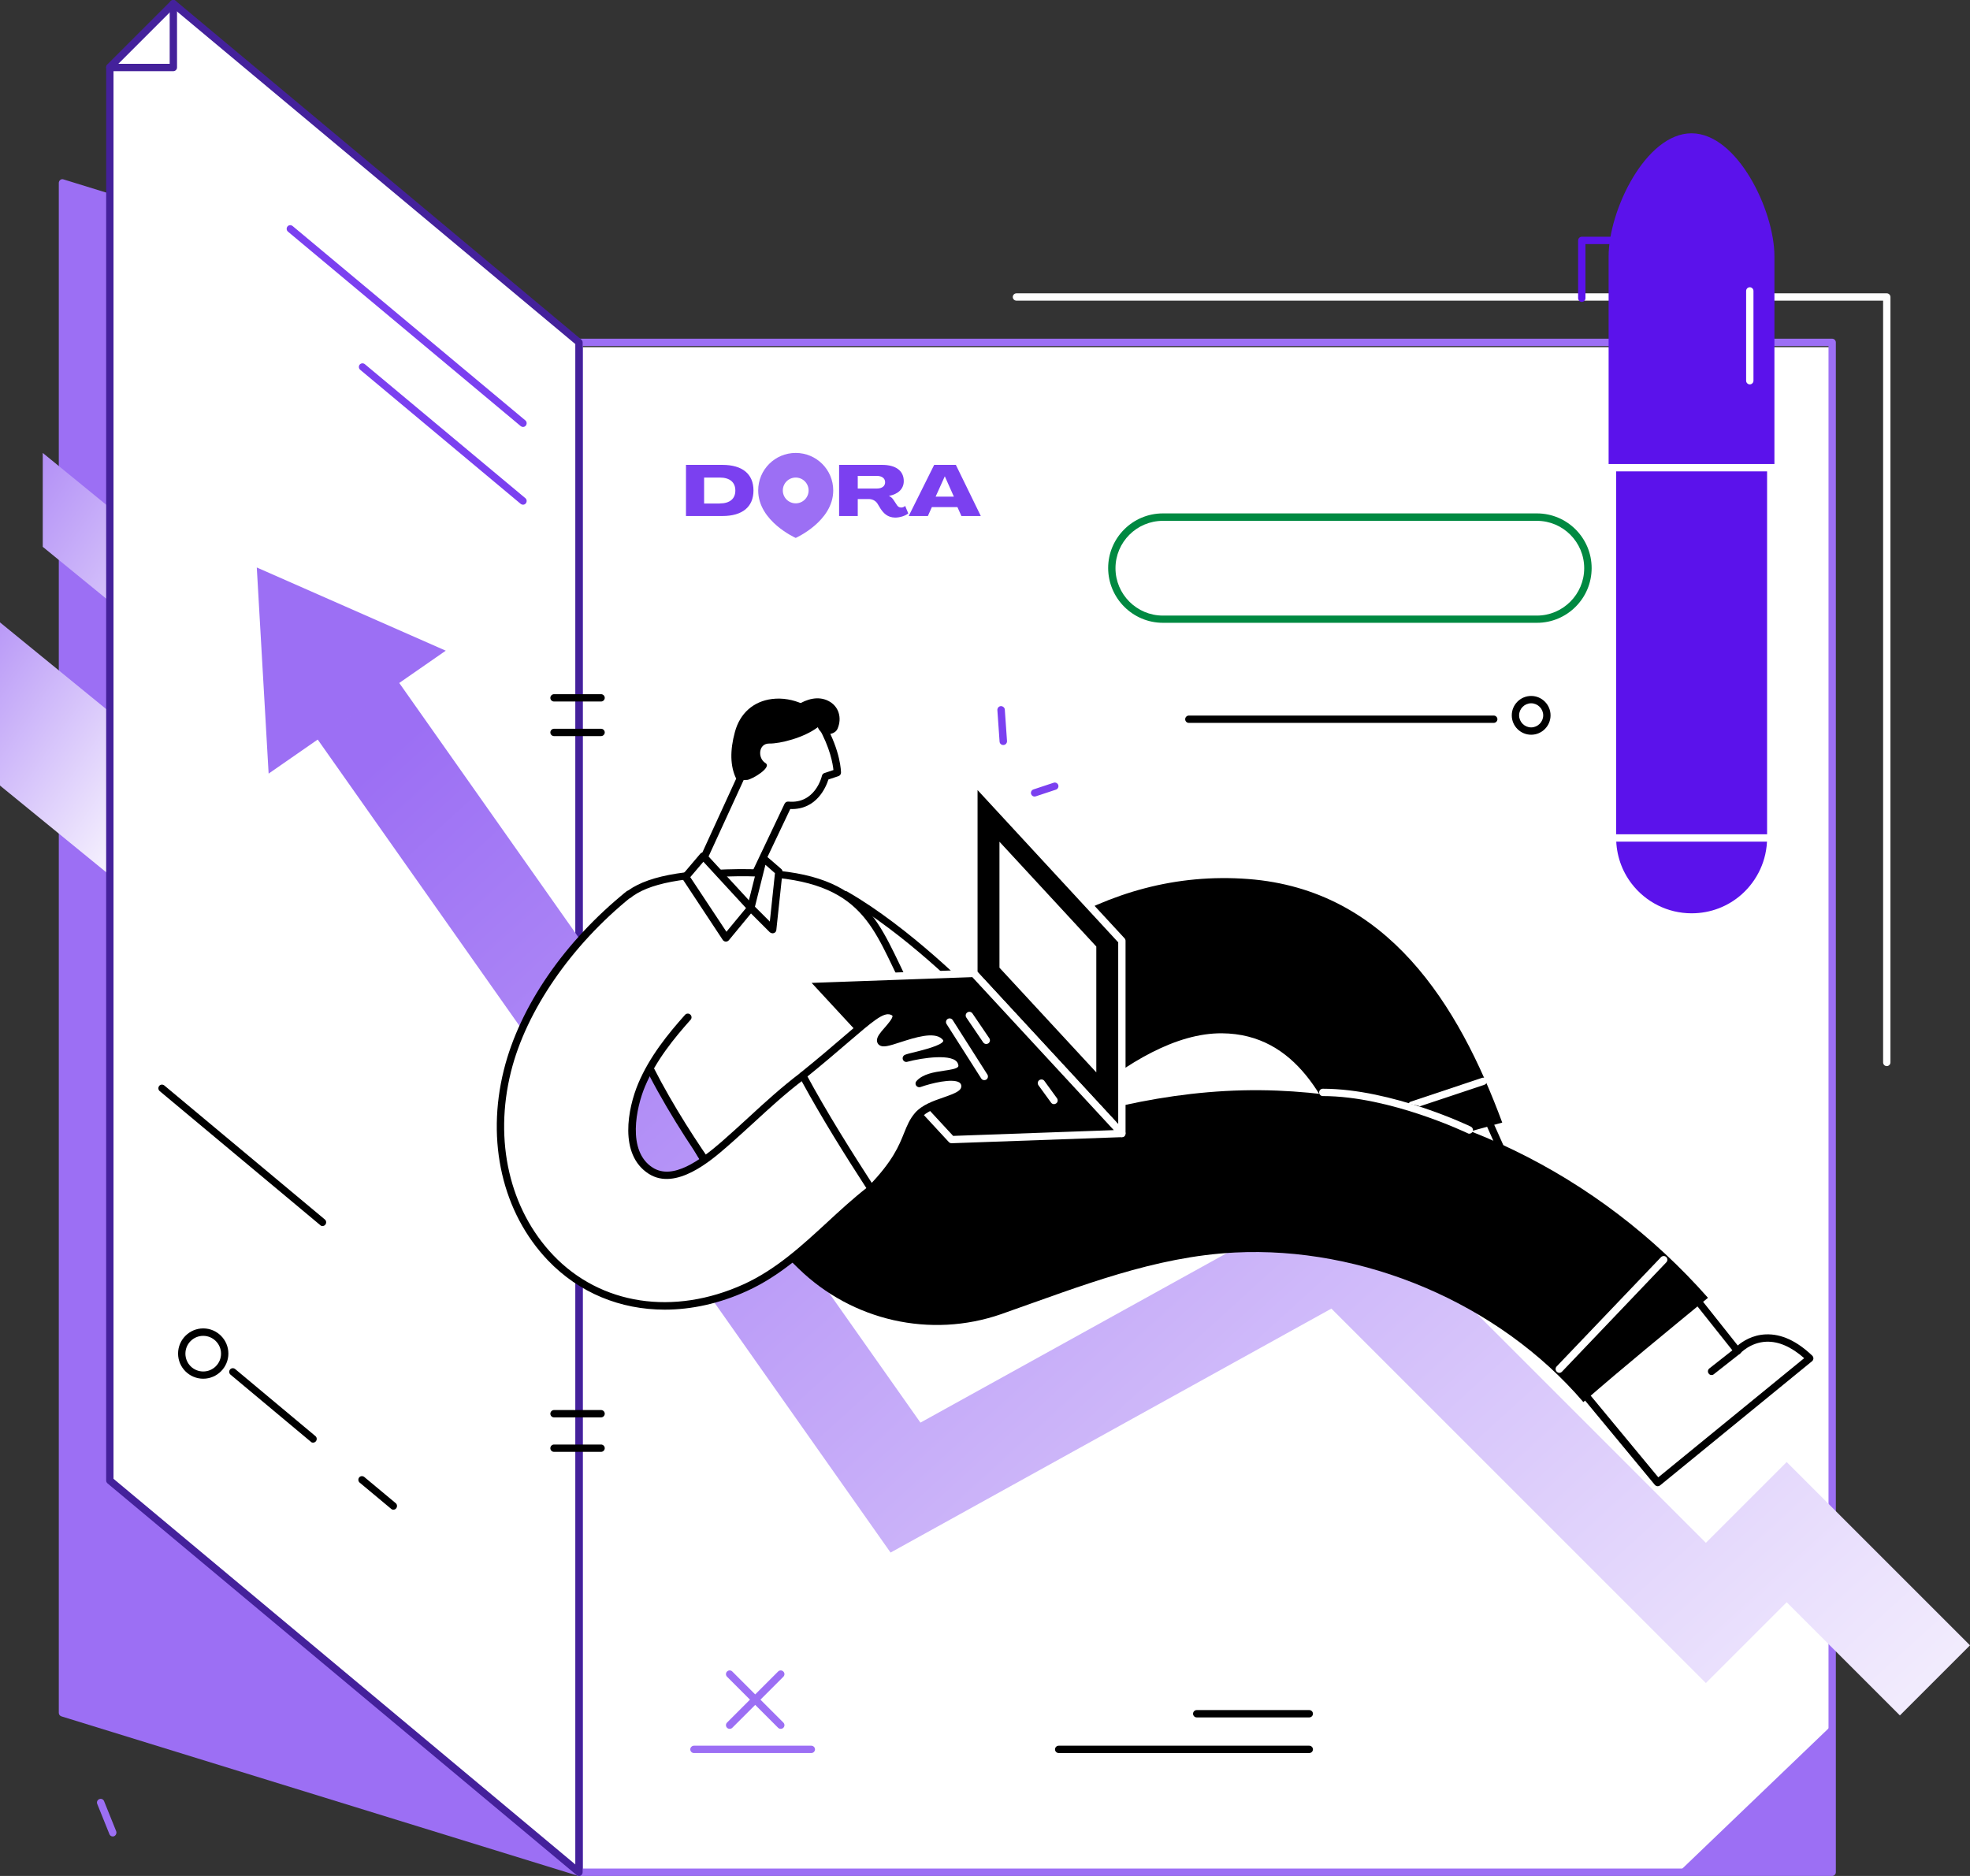 <svg viewBox="0 0 1879.6 1790.1" xmlns="http://www.w3.org/2000/svg" xmlns:xlink="http://www.w3.org/1999/xlink">
    <rect x="0" y="0" width="1879.6" height="1790.1" fill="#333333" stroke="none"/>
    <linearGradient id="a">
        <stop offset="0" stop-color="#9c6ff4"/>
        <stop offset="1" stop-color="#fff"/>
    </linearGradient>
    <linearGradient id="b" gradientTransform="matrix(-1 0 0 1 1968.9 745.082)" gradientUnits="userSpaceOnUse" x1="2094.983" x2="1800.359" xlink:href="#a" y1="-153.595" y2="49.774"/>
    <linearGradient id="c" gradientTransform="matrix(-1 0 0 1 1968.9 745.082)" gradientUnits="userSpaceOnUse" x1="2023.166" x2="1704.046" xlink:href="#a" y1="-329.798" y2="-109.52"/>
    <linearGradient id="d" gradientTransform="matrix(-1 0 0 1 1968.9 745.082)" gradientUnits="userSpaceOnUse" x1="1530.037" x2="174.12" y1="-236.715" y2="1253.355">
        <stop offset=".054" stop-color="#9c6ff4"/>
        <stop offset="1" stop-color="#fff"/>
    </linearGradient>
    <path d="M555.9 331.3h1192.2V1788H555.9z" fill="#fff"/>
    <path d="M56.1 174.6v1459.8c0 1.6 1 2.9 2.5 3.4l492.8 152.1c.3.1.7.2 1 .2.8 0 1.5-.3 2.1-.7.9-.6 1.4-1.7 1.4-2.8V326.7c0-1.6-1-2.9-2.5-3.4L60.6 171.2c-1-.4-2.2-.2-3.1.5s-1.4 1.8-1.4 2.9z" fill="#9c6ff4"/>
    <path d="m0 593.9 107.3 87.6v155.7L0 749.6z" fill="url(#b)"/>
    <path d="m40.8 432.2 61.7 50.4v89.6l-61.7-50.4z" fill="url(#c)"/>
    <path d="M548.9 1786.6V326.7c0-1.9 1.6-3.5 3.5-3.5h1195.7c1.9 0 3.5 1.6 3.5 3.5v1459.9c0 1.9-1.6 3.5-3.5 3.5H552.4c-1.9 0-3.5-1.6-3.5-3.5zM1744.6 330.2H555.9V1783h1188.7z" fill="#9c6ff4"/>
    <path d="M104.8 64.1v1348.7l447.6 373.8V326.7L165.4 3.5l-60.6 60.6z" fill="#fff"/>
    <path d="m550.2 1789.3-447.6-373.8c-.8-.7-1.3-1.7-1.3-2.7V64.1c0-1 .3-1.8 1-2.5L162.9 1c1.3-1.3 3.3-1.4 4.7-.2l387 323.2c.8.7 1.3 1.7 1.3 2.7v1459.9c0 1.4-.8 2.6-2 3.2-.5.2-1 .3-1.5.3-.8 0-1.6-.3-2.2-.8zM165.6 8.2l-57.3 57.3v1345.6l440.6 368V328.3z" fill="#44219b"/>
    <path d="M496.8 406.6 274.7 221c-1.4-1.2-1.6-3.4-.4-4.9s3.4-1.6 4.9-.4l222.1 185.5c1.4 1.2 1.6 3.4.4 4.9-.7.9-1.7 1.3-2.7 1.3-.8 0-1.6-.3-2.2-.8zm0 74.2-153.2-128c-1.4-1.2-1.6-3.4-.4-4.9 1.2-1.4 3.4-1.6 4.9-.4l153.2 127.9c1.4 1.2 1.6 3.4.4 4.9-.7.9-1.7 1.3-2.7 1.3-.8 0-1.6-.3-2.2-.8z" fill="#7b40f0"/>
    <path d="m305.5 1169-153.2-127.9c-1.4-1.2-1.6-3.4-.4-4.9s3.4-1.6 4.9-.4L310 1163.7c1.4 1.2 1.6 3.4.4 4.9-.7.9-1.7 1.3-2.7 1.3-.8 0-1.6-.2-2.2-.9zm-9 206.7-76.6-64c-1.4-1.2-1.6-3.4-.4-4.9s3.4-1.6 4.9-.4l76.6 64c1.4 1.2 1.6 3.4.4 4.9-.7.9-1.7 1.3-2.7 1.3-.8 0-1.6-.2-2.2-.9zm76.6 64-30-25c-1.4-1.2-1.6-3.4-.4-4.9s3.4-1.6 4.9-.4l30 25c1.4 1.2 1.6 3.4.4 4.9-.7.9-1.7 1.3-2.7 1.3-.8 0-1.6-.3-2.2-.9z"/>
    <path d="M1057.3 542.1c0-28.8 23.4-52.2 52.2-52.2h356.9c28.8 0 52.2 23.4 52.2 52.2s-23.4 52.2-52.2 52.2h-356.8c-28.8 0-52.2-23.4-52.3-52.2zm52.2-45.1c-24.9 0-45.2 20.3-45.2 45.2s20.3 45.2 45.2 45.2h356.9c24.8 0 45.1-20.3 45.1-45.2s-20.2-45.2-45.1-45.2z" fill="#008941"/>
    <path d="M1130.8 686.3c0-1.9 1.6-3.5 3.5-3.5h290.9c1.9 0 3.5 1.6 3.5 3.5s-1.6 3.5-3.5 3.5h-290.9c-2 0-3.5-1.6-3.5-3.5zm7.5 949c0-1.9 1.6-3.5 3.5-3.5h107.4c1.9 0 3.5 1.6 3.5 3.5s-1.6 3.5-3.5 3.5h-107.4c-1.9 0-3.5-1.6-3.5-3.5zm-131.7 34c0-1.9 1.6-3.5 3.5-3.5h239.1c1.9 0 3.5 1.6 3.5 3.5s-1.6 3.5-3.5 3.5h-239.1c-1.9 0-3.5-1.6-3.5-3.5z"/>
    <path d="M658.6 1669.3c0-1.9 1.6-3.5 3.5-3.5h112c1.9 0 3.5 1.6 3.5 3.5s-1.6 3.5-3.5 3.5h-112c-2 0-3.5-1.6-3.5-3.5z" fill="#9c6ff4"/>
    <path d="m1632.9 1298.6 24.8-19.5z" fill="#fff"/>
    <path d="M1442.4 682.6c0-10.2 8.3-18.5 18.5-18.5s18.5 8.3 18.5 18.5-8.3 18.5-18.5 18.5-18.5-8.3-18.5-18.5zm7 0c0 6.3 5.2 11.5 11.5 11.5s11.5-5.2 11.5-11.5-5.2-11.5-11.5-11.5-11.5 5.2-11.5 11.5z"/>
    <path d="M1796.7 1013.8V286.9H969.8c-1.9 0-3.5-1.6-3.5-3.5s1.6-3.5 3.5-3.5h830.4c1.9 0 3.5 1.6 3.5 3.5v730.4c0 1.9-1.6 3.5-3.5 3.5-2 0-3.5-1.6-3.5-3.5z" fill="#fff"/>
    <path d="m1748.1 1786.6-147.5.8L1747 1647zM693.7 1648.7c-1.4-1.4-1.4-3.6 0-5l48.7-48.7c1.4-1.4 3.6-1.4 5 0s1.4 3.6 0 5l-48.7 48.7c-.7.7-1.6 1-2.5 1s-1.8-.3-2.5-1z" fill="#9c6ff4"/>
    <path d="m742.4 1648.7-48.7-48.7c-1.4-1.4-1.4-3.6 0-5s3.6-1.4 5 0l48.7 48.7c1.4 1.4 1.4 3.6 0 5-.7.7-1.6 1-2.5 1s-1.8-.3-2.5-1z" fill="#9c6ff4"/>
    <path d="M525.1 665.9c0-1.9 1.6-3.5 3.5-3.5h44.9c1.9 0 3.5 1.6 3.5 3.5s-1.6 3.5-3.5 3.5h-44.9c-2 0-3.5-1.6-3.5-3.5zm0 33c0-1.9 1.6-3.5 3.5-3.5h44.9c1.9 0 3.5 1.6 3.5 3.5s-1.6 3.5-3.5 3.5h-44.9c-2 0-3.5-1.6-3.5-3.5zm0 650.1c0-1.9 1.6-3.5 3.5-3.5h44.9c1.9 0 3.5 1.6 3.5 3.5s-1.6 3.5-3.5 3.5h-44.9c-2 0-3.5-1.6-3.5-3.5zm0 32.9c0-1.9 1.6-3.5 3.5-3.5h44.9c1.9 0 3.5 1.6 3.5 3.5s-1.6 3.5-3.5 3.5h-44.9c-2 0-3.5-1.6-3.5-3.5z"/>
    <circle cx="193.9" cy="1291.7" fill="#fff" r="20.5"/>
    <path d="M169.9 1291.6c0-13.2 10.8-24 24-24s24 10.8 24 24-10.8 24-24 24c-13.3 0-24-10.8-24-24zm7 .1c0 9.4 7.6 17 17 17s17-7.6 17-17-7.7-17-17-17c-9.4 0-17 7.6-17 17z"/>
    <path d="M101.3 64.4c0-1.9 1.6-3.5 3.5-3.5h57.1V3.5c0-1.9 1.6-3.5 3.5-3.5s3.5 1.6 3.5 3.5v60.9c0 1.9-1.6 3.5-3.5 3.5h-60.6c-2 0-3.5-1.6-3.5-3.5z" fill="#44219b"/>
    <path d="m302.5 704.8 547.2 776.7 420.6-232.8 357.3 357.3 77.1-77.1 108 108 66.9-66.9-174.9-174.9-77.1 77.1-340.8-340.8-408.6 226.1L380 650.4s-50.8 37.6-77.5 54.4z" fill="url(#d)"/>
    <path d="m425.3 620.9-169 117.3L245 541.5z" fill="#9c6ff4"/>
    <path d="M1542 405.6v393.9c0 16.5 5.5 31.7 14.9 43.9 13.2 17.1 33.9 28.1 57.1 28.1 18.4 0 35.1-6.8 47.8-18.1 14.8-13.2 24.2-32.5 24.2-53.9V405.6z" fill="#5b12eb"/>
    <path d="M1693 444.8V244.5c0-43.7-35.4-117.3-79.1-117.3s-79.1 73.6-79.1 117.3v200.3z" fill="#5b12eb"/>
    <path d="M1531.3 446.3c0-1.9 1.6-3.5 3.5-3.5h160c1.9 0 3.5 1.6 3.5 3.5s-1.6 3.5-3.5 3.5h-160c-1.9 0-3.5-1.6-3.5-3.5z" fill="#fff"/>
    <path d="M1505.7 284.5v-55.1c0-1.9 1.6-3.5 3.5-3.5h78c1.9 0 3.5 1.6 3.5 3.5s-1.6 3.5-3.5 3.5h-74.5v51.7c0 1.9-1.6 3.5-3.5 3.5s-3.5-1.6-3.5-3.6z" fill="#5b12eb"/>
    <path d="M1538.4 799.6c0-1.9 1.6-3.5 3.5-3.5h144c1.9 0 3.5 1.6 3.5 3.5s-1.6 3.5-3.5 3.5h-144c-1.9 0-3.5-1.6-3.5-3.5zM1666 363.3v-85.7c0-1.9 1.6-3.5 3.5-3.5s3.5 1.6 3.5 3.5v85.7c0 1.9-1.6 3.5-3.5 3.5s-3.5-1.6-3.5-3.5z" fill="#fff"/>
    <path d="m953.7 707.6-2.1-30c-.1-2 1.4-3.7 3.3-3.8 1.8-.1 3.7 1.4 3.8 3.3l2.1 30c.1 2-1.4 3.7-3.3 3.8h-.3c-1.9 0-3.4-1.4-3.5-3.3zm30.1 50.1c-.6-1.8.4-3.8 2.2-4.4l19.3-6.4c1.8-.6 3.8.4 4.4 2.2s-.4 3.8-2.2 4.4l-19.3 6.4c-.4.1-.7.2-1.1.2-1.4 0-2.8-.9-3.3-2.4z" fill="#7b40f0"/>
    <path d="M109 1752.1c-1.8.8-3.9-.1-4.6-1.9l-11.6-28.8c-.8-1.8.1-3.9 1.9-4.6 1.8-.8 3.9.1 4.6 1.9l11.6 28.8c.1.4.2.7.2 1.1 0 1.5-.8 2.9-2.1 3.5z" fill="#9c6ff4"/>
    <path d="m1321.7 1066.3 100.8 125.6 44.2-12.4c-24.8-63.7-51.3-120.3-51.3-120.3z" fill="#fff"/>
    <path d="m1419.6 1194.1-100.8-125.6c-.8-1-1-2.4-.5-3.6.6-1.2 1.7-2 3-2.1l93.8-7.1c1.4-.1 2.8.7 3.4 2 .3.6 26.9 57.4 51.4 120.5.4.9.3 1.9-.1 2.8-.5.9-1.2 1.5-2.2 1.8l-44.2 12.4c-.3.1-.6.1-.9.1-1.1 0-2.1-.4-2.9-1.2zm-6.4-131.3-84.7 6.4 95.2 118.6 38.3-10.7c-21.3-54.4-43.8-103.5-48.8-114.3z"/>
    <path d="m1496.9 1312.1 84.9 102.6 145-118.5c-40.7-38.9-69-7.1-69-7.1L1610 1229z" fill="#fff"/>
    <path d="m1578.9 1416.9-84.9-102.6c-.6-.8-.9-1.7-.8-2.7s.6-1.8 1.4-2.4l113.2-83.1c1.5-1.2 3.6-.9 4.8.6l45.4 57.2c4.5-3.8 13.8-10.1 26.8-10.6 14.8-.6 29.6 6.3 44.3 20.3.7.7 1.1 1.7 1.1 2.7-.1 1-.5 2-1.3 2.6l-145 118.5c-.6.5-1.4.8-2.2.8-1 0-2-.4-2.8-1.3zm106.4-136.6c-15.3.6-24.8 11-24.9 11.1-.7.8-1.8 1.3-2.7 1.2-1 0-2-.5-2.6-1.3l-45.7-57.5-107.5 78.9 80.3 97 139.2-113.7c-12.3-10.8-24.3-16.1-36.1-15.7z"/>
    <path d="M696.3 1134c2 1.4 4.1 2.7 6.2 3.8-4.1-.7-8.3-.4-14.3 2.4 25.5 22.9 49.5 46.7 73.7 70.3 51.1 49.8 125.9 66.9 193.3 43.5l4.2-1.5c71.8-25.2 141.9-53.4 218.7-57.3 121.8-6.2 251.6 47.9 332.6 142.7 38.9-34 79-66.6 118.9-99.5-104.5-118.4-252.2-191.3-410.9-197.7-89.4-3.6-173.3 16.7-257.3 46.1-18.4 6.4-37 13.4-55.9 20.3-6.4-11.4-15.4-21.4-26.2-28.8-37.7-25.8-76.2-50.4-115.6-73.7-35-20.7-78.1-6.9-99.3 26-22.4 34.8-5.1 77.6 26 99.3 1.9 1.4 3.9 2.7 5.9 4.1z"/>
    <path d="M820.2 1149.2c7.7 0 14.8-1.1 21.2-2.9 19.5 34.8 55.5 51 86.6 12.9 50.1-61.4 151.1-173.9 237.9-173.2 71.2.6 102.1 65.3 123.7 125.8 47.8-14 95.7-27.4 143.7-40.6-41.6-112.5-109.4-222.2-242.1-232.4-139.6-10.7-247.5 75.2-332.5 175.9-10.3-6.6-23.1-10.6-38.5-10.6-93.6 0-93.4 145.1 0 145.1z"/>
    <path d="M1400.4 1081.4c-.8-.3-73.8-35.5-138.3-35.5-1.9 0-3.5-1.6-3.5-3.5s1.6-3.5 3.5-3.5c66.1 0 140.6 35.8 141.3 36.2 1.7.9 2.5 3 1.6 4.7-.6 1.3-1.9 2-3.2 2-.5 0-1.1-.1-1.4-.4zm84.9 227.5c-1.4-1.4-1.4-3.6-.1-5l99.6-104.3c1.4-1.4 3.6-1.4 5-.1 1.4 1.4 1.4 3.6.1 5l-99.6 104.4c-.7.7-1.6 1.1-2.5 1.1s-1.8-.4-2.5-1.1z" fill="#fff"/>
    <path d="m1354.6 1055.7 61.7-20.6c1.8-.6 2.8-2.6 2.2-4.4s-2.6-2.8-4.4-2.2l-68 22.7c-1.1.3-1.8 1.1-2.2 2.1 2.6.5 5.3 1 8 1.5.9.2 1.8.5 2.7.9z" fill="#fff"/>
    <path d="M1630.3 1310.7c-1.2-1.5-.9-3.7.6-4.9l24.8-19.5c1.5-1.2 3.7-.9 4.9.6s.9 3.7-.6 4.9l-24.8 19.5c-.7.6-1.4.8-2.2.8-1.1 0-2.1-.5-2.7-1.4zM707 744.1c2 .2 4 .3 6 .1 4.6-.5 24-12 17.3-16.1-7.5-4.5-6.9-18.8 3.8-18.6 10.1.2 33-5.5 46.2-15.6.7 2.1 2.1 4 4.4 5.3 4.5 2.6 12.1 1.4 14.4-3.8 4.4-10.1 1.4-21.5-8.8-26.6-9.9-5-20.7-1.6-29.6 3.9-6.9-3.1-14.2-4.9-21.6-5.2-10.8 6.1-21.6 12.5-31.7 19.7-1.1 4.5-2 8.8-2.9 12.2-5.3 19.5-4 34 2.5 44.7z"/>
    <path d="m696.4 883.7-41.5-30.3c-1.3-1-1.8-2.8-1.1-4.3L702.4 743c-5.7-11.7-6.1-26.7-1.2-44.6 4.8-17.8 17.7-29.2 35.4-31.4 19.8-2.5 41.5 7.5 50.4 23.2 15.3 27 15.4 46.3 15.4 47.1 0 1.5-1 2.8-2.4 3.3l-9.6 3.2c-2.2 6.9-11.1 29.1-36.4 28.2l-52.4 110.3c-.4.9-1.3 1.6-2.3 1.9-.3.1-.6.1-.9.1-.7 0-1.5-.2-2-.6zm55.8-118.8c25.4 2.4 31.8-23.5 32-24.6.3-1.2 1.1-2.2 2.3-2.6l8.7-2.9c-.6-5.8-3.1-21.2-14.4-41.1-7.6-13.4-26.2-21.8-43.4-19.7-8.6 1.1-23.9 5.9-29.5 26.3-4.6 16.9-4.1 30.7 1.5 40.9.5 1 .6 2.2.1 3.2l-48.2 105 35.7 26.1 51.6-108.6c.6-1.2 1.9-2 3.2-2zm171.7 187c-.6-.7-60.1-61.3-119-95-1.7-1-2.3-3.1-1.3-4.8s3.1-2.3 4.8-1.3c59.7 34.2 119.9 95.6 120.5 96.2 1.3 1.4 1.3 3.6-.1 5-.6.7-1.5 1-2.4 1s-1.9-.3-2.5-1.1z"/>
    <path d="M600.8 976.8c32.4 85.2 105.3 175.9 105.3 175.9l209.2-126.8s-16.8-25.6-40.4-66c-43.1-73.9-37.3-134.8-193.8-126.4-99.7 5.4-121.2 35.4-80.3 143.3z" fill="#fff"/>
    <path d="M703.4 1155c-.7-.9-73.6-92.1-105.8-176.9-22.2-58.6-25.6-93-11.2-115 13.2-20.3 41.5-30.2 94.5-33 130.7-7 150.4 33.8 177.5 90.2 5.8 12.2 11.8 24.8 19.5 37.9 23.2 39.9 40.1 65.5 40.3 65.8.5.8.7 1.8.5 2.7s-.8 1.7-1.6 2.2l-209.2 126.8c-.5.3-1.2.5-1.8.5-1 0-2-.5-2.7-1.2zm168.4-193.5c-7.8-13.4-13.9-26.1-19.8-38.4-25.9-54-44.5-93-170.7-86.2-50.5 2.8-77.1 11.7-89 29.9-12.8 19.6-9.2 53.1 11.9 108.6 28.9 76.1 91.1 157.7 102.8 172.6l203.4-123.3c-5.2-7.9-19.8-30.9-38.6-63.2z"/>
    <path d="m716.4 866.3 20.8 20.8 5.9-55.3-14.8-12.9z" fill="#fff"/>
    <path d="m734.6 889.7-20.8-20.8c-.8-.8-1.2-2.1-.9-3.3l11.9-47.4c.3-1.2 1.2-2.1 2.4-2.5 1.2-.3 2.5-.1 3.4.7l14.8 12.8c.9.7 1.3 1.9 1.2 3l-5.9 55.3c-.1 1.3-1 2.4-2.3 2.9-.4.1-.8.2-1.2.2-.9 0-1.8-.4-2.6-.9zm-4.3-64.5-10 40 14.2 14.2 4.9-46.2z"/>
    <path d="m654.2 836.7 38.5 58.3 23.7-28.7-45.4-49.4z" fill="#fff"/>
    <path d="M692.3 898.5c-1.1-.1-2.1-.7-2.7-1.6l-38.5-58.3c-.8-1.3-.7-3 .3-4.2l16.8-19.8c.6-.7 1.6-1.2 2.6-1.2 1.3-.1 2 .4 2.7 1.1l45.5 49.4c1.2 1.3 1.2 3.2.1 4.6l-23.7 28.7c-.7.8-1.7 1.3-2.7 1.3h-.4zm-21.2-76.2L658.6 837l34.5 52.1 18.7-22.6zM929.2 745l141.2 152.8v183.8L929.2 928.8z"/>
    <path d="M1067.8 1084 926.6 931.2c-.6-.7-.9-1.5-.9-2.4V745c0-1.5.9-2.8 2.2-3.3 1.4-.5 2.9-.2 3.9.9L1073 895.4c.6.7.9 1.5.9 2.4v183.8c0 1.5-.9 2.8-2.2 3.3-.4.1-.9.2-1.3.2-.9 0-1.9-.4-2.6-1.1zM932.7 753.9v173.5l134.2 145.2V899.2z" fill="#fff"/>
    <path d="m953.6 803.2 92.4 100v120.1l-92.4-99.9z" fill="#fff"/>
    <path d="m766.7 934.6 141.2 152.8 162.5-5.8-141.2-152.8z"/>
    <g fill="#fff">
        <path d="M905.3 1089.8 764.1 937c-1-1-1.2-2.4-.7-3.7s1.7-2.2 3.1-2.2l162.5-5.8c.9-.1 2 .4 2.7 1.1l141.2 152.8c1 1 1.2 2.4.7 3.7s-1.7 2.2-3.1 2.2l-162.5 5.8h-.1c-1 0-1.9-.4-2.6-1.1zm22.4-157.4-153.3 5.5 135 146 153.3-5.5z"/>
        <path d="m1002.8 1052.1-12-16.5c-1.1-1.6-.8-3.8.8-4.9s3.8-.8 4.9.8l12 16.5c1.1 1.6.8 3.8-.8 4.9-.7.5-1.4.7-2.1.7-1.1 0-2.1-.5-2.8-1.5zm-64.7-57.4L922 971c-1.1-1.6-.7-3.8.9-4.9s3.8-.7 4.9.9l16.1 23.7c1.1 1.6.7 3.8-.9 4.9-.6.4-1.3.6-2 .6-1.1 0-2.2-.5-2.9-1.5zm-1.9 34.4-33.1-52c-1-1.6-.5-3.8 1.1-4.8s3.8-.5 4.8 1.1l33.1 52c1 1.6.5 3.8-1.1 4.8-.6.3-1.2.5-1.9.5-1.2 0-2.3-.6-2.9-1.6zm-104.7 105.5c37.2-38.2 31.2-54.7 44.5-70.1 13.3-15.3 47.5-13.9 44.7-29.3s-43.5-.9-43.5-.9c11.9-13.3 46.4-4.4 40.1-20.5s-52.5-3.8-52.5-3.8c8.6-3.3 49.1-9.2 36.4-21-15.6-14.6-60.5 13.8-60.8 4.1-.2-6.4 24.5-22.9 10.5-27.9-12.4-4.4-28 15.5-84.7 61.3z"/>
    </g>
    <path d="M828.8 1136.9c-1.4-1.4-1.5-3.6-.1-5 23.2-23.9 29.1-38.8 33.9-50.8 2.9-7.1 5.3-13.2 10.5-19.2 6.6-7.6 17.3-11.3 26.8-14.6 12.4-4.3 18.1-6.8 17.2-11.8-.3-1.2-.9-2-2-2.7-6.7-3.9-26.2.7-36.9 4.5-1.5.5-3.2-.1-4.1-1.4s-.8-3.1.3-4.3c6.2-6.9 16.8-8.5 26.2-9.9 5.5-.8 12.4-1.8 13.6-3.9.5-.7.1-2-.3-3-3.9-9.9-34.2-5.4-48.3-1.6-1.8.5-3.6-.5-4.2-2.3s.4-3.7 2.1-4.4c2-.8 5.3-1.6 9.5-2.6 7.1-1.8 25.9-6.4 27-10.6.1-.3-.3-1.1-1.3-2-7.7-7.1-25.9-1.2-39.3 3.1-11.3 3.7-16.9 5.4-20.4 2.9-1.4-1-2.2-2.5-2.3-4.3-.1-3.8 3.2-7.6 7.4-12.4 2.8-3.2 7.9-9.1 7.4-11.2 0-.3-.7-.8-1.9-1.2-6.9-2.4-17.2 6.6-40.1 26.2-10.8 9.3-24.1 20.7-41.3 34.6-1.5 1.2-3.7 1-4.9-.5s-1-3.7.5-4.9c17.1-13.8 30.4-25.2 41.1-34.4 25.8-22.1 36.4-31.3 47-27.5 3.5 1.3 5.7 3.3 6.4 6.1 1.5 5.7-3.8 11.7-8.9 17.6-1.6 1.8-3.9 4.4-5 6.1 3-.4 8.5-2.2 12.8-3.6 15-4.8 35.5-11.5 46.2-1.5 3.7 3.5 3.8 6.8 3.3 8.9-.7 2.7-2.8 5-6 6.9 9.1.7 17 3.4 19.7 10.3 1.4 3.5 1.4 6.6-.1 9.1-1 1.8-2.7 3.1-4.7 4.1 1.2.3 2.2.8 3.1 1.3 3 1.7 4.8 4.3 5.4 7.5 2.1 11.4-10.1 15.6-21.8 19.7-8.6 3-18.4 6.4-23.7 12.6-4.4 5.1-6.5 10.5-9.2 17.2-4.7 12-11.2 28.3-35.4 53.1-.7.7-1.6 1.1-2.5 1.1s-1.8-.4-2.7-1.3z"/>
    <path d="M599.4 853.4c-51.7 41.7-98.6 102.9-115 168.6-15.6 62.6-4.3 130.6 41.2 178.3 49.8 52.3 122.3 57.2 185.6 28.5 47.8-21.7 79.9-63.2 120.3-94.2-22.9-35.4-45.3-71-65.3-108.1-26.6 20-49.8 43.6-75.1 65.6-16.7 14.5-47.4 39.6-70.1 25.2-26.3-16.7-18.5-58.3-8.7-81.7 10.1-24.1 26.6-45.1 44.1-64.7z" fill="#fff"/>
    <path d="M522.8 1202.7c-43.4-45.5-59.1-113.4-42.1-181.6 15.2-61 58.3-123.1 116.9-170.4 1.5-1.2 3.7-1 4.9.5s1 3.7-.5 4.9c-56.6 45.7-99.9 108-114.5 166.7-16.4 65.9-1.3 131.3 40.4 175 45.2 47.4 114.8 58 181.6 27.7 30.8-14 55.6-36.9 79.6-59 12-11.1 24.4-22.5 37.5-32.8-20.6-31.8-42.1-66.1-61.7-102-16.1 12.3-31.2 26.2-45.9 39.7-8.4 7.6-17 15.6-25.8 23.2-14.4 12.5-48.3 42-74.2 25.5-28.9-18.4-19.9-62.8-10.1-86.1 10.9-25.9 28.7-47.7 44.7-65.6 1.3-1.5 3.6-1.6 5-.3 1.5 1.3 1.6 3.6.3 5-15.6 17.5-33 38.7-43.5 63.7-8.3 19.8-17.5 61.6 7.4 77.4 19.1 12.1 45.2-6.9 65.9-24.9 8.7-7.6 17.3-15.5 25.6-23.1 15.7-14.5 32.1-29.4 49.6-42.6.8-.6 1.9-.8 2.9-.6 1 .3 1.8.9 2.3 1.8 20.5 38 43.5 74.3 65.2 107.9 1 1.5.6 3.6-.8 4.7-13.8 10.6-26.9 22.7-39.6 34.4-24.3 22.5-49.6 45.8-81.4 60.2-26.1 11.9-52.8 17.7-78.3 17.7-42.3 0-81.7-16-111.4-47z"/>
    <path d="M654.5 443.6h34.8c19 0 29.6 8.7 29.6 24.4s-10.6 24.4-29.6 24.4h-34.8zm32.3 36.8c9.4 0 14.8-4.4 14.8-12.3s-5.3-12.4-14.8-12.4h-15v24.8h15zm204.5-36.8H912l23.8 48.8h-18.5l-3.8-8.5h-24.4l-3.8 8.5H867zm18.8 30.3-8.6-19.3h-.1l-8.7 19.3zm-69.9 11.6-3.1-5.1c-2-2.9-5.1-4.2-8.3-4.2h-10.4v16.2h-17.8v-48.8h41.1c13.1 0 20.6 5.7 20.6 15.5 0 7.3-5.2 12.4-14.1 14.1v.1c1.6.6 3.1 1.9 4.3 3.7l3.5 5.3c.9 1.2 2 2 4 2 1.2 0 2.8-.6 3.6-1.6l3 7.2c-2.7 2.3-8 4-12.5 4-7.4-.1-11.1-4.3-13.9-8.4zm-3.8-19.3c5.1 0 8.1-2.3 8.1-6 0-3.8-3-6.1-8.1-6.1h-18v12.1z" fill="#7b40f0"/>
    <path d="M759.2 432.2c-19.8 0-35.8 16-35.8 35.8 0 29.5 35.8 45.3 35.8 45.3S795 497.4 795 468c0-19.8-16-35.8-35.8-35.8zm8.7 44.5c-4.8 4.8-12.6 4.8-17.4 0s-4.8-12.6 0-17.4 12.6-4.8 17.4 0 4.8 12.6 0 17.4z" fill="#9c6ff4"/>
</svg>
